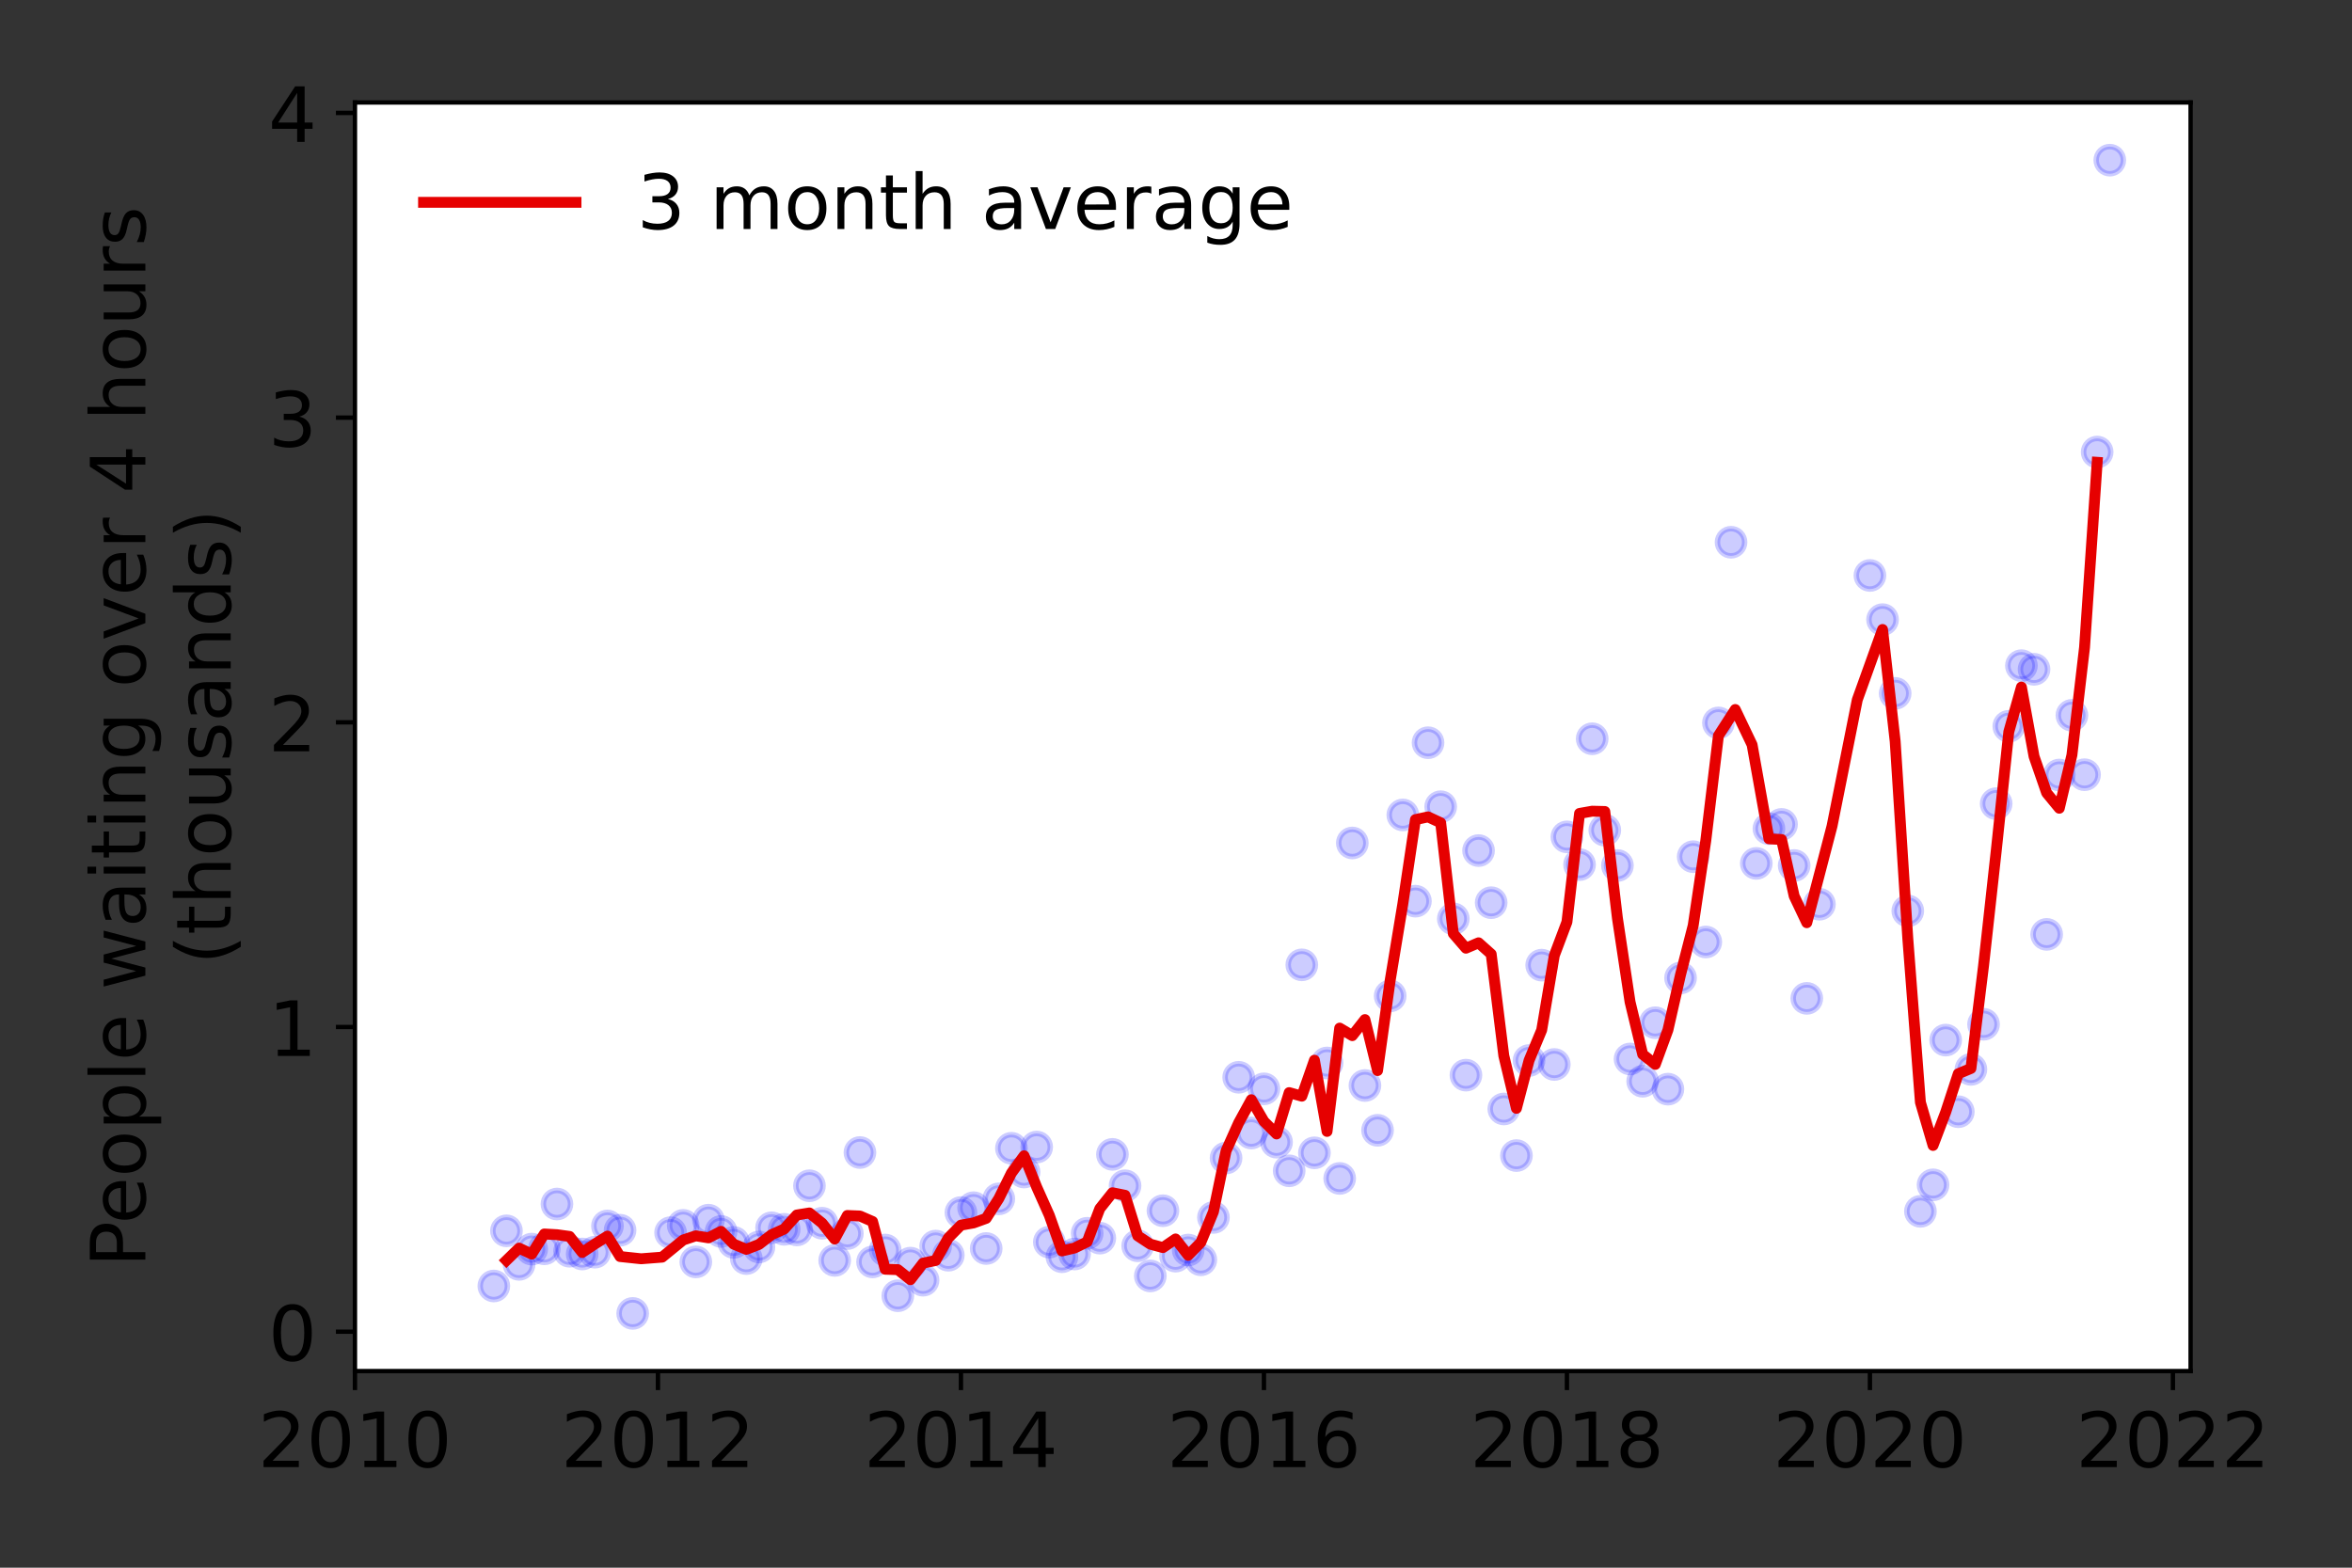 <?xml version="1.0" encoding="utf-8" standalone="no"?>
<!DOCTYPE svg PUBLIC "-//W3C//DTD SVG 1.1//EN"
  "http://www.w3.org/Graphics/SVG/1.1/DTD/svg11.dtd">
<!-- Created with matplotlib (https://matplotlib.org/) -->
<svg height="288pt" version="1.1" viewBox="0 0 432 288" width="432pt" xmlns="http://www.w3.org/2000/svg" xmlns:xlink="http://www.w3.org/1999/xlink">
 <rect x="0" y="0" width="432" height="288" fill="#333333" stroke="none"/>
 <defs>
  <style type="text/css">*{stroke-linecap:butt;stroke-linejoin:round;}</style>
 </defs>
 <g id="figure_1">
  <g id="patch_1">
   <path d="M 0 288 
L 432 288 
L 432 0 
L 0 0 
z
" style="fill:none;"/>
  </g>
  <g id="axes_1">
   <g id="patch_2">
    <path d="M 65.195 251.88 
L 402.354 251.88 
L 402.354 18.831 
L 65.195 18.831 
z
" style="fill:#ffffff;"/>
   </g>
   <g id="matplotlib.axis_1">
    <g id="xtick_1">
     <g id="line2d_1">
      <defs>
       <path d="M 0 0 
L 0 3.5 
" id="m114c306260" style="stroke:#000000;stroke-width:0.8;"/>
      </defs>
      <g>
       <use style="stroke:#000000;stroke-width:0.8;" x="65.195" xlink:href="#m114c306260" y="251.88"/>
      </g>
     </g>
     <g id="text_1">
      <!-- 2010 -->
      <g transform="translate(47.38 269.518)scale(0.14 -0.14)">
       <defs>
        <path d="M 19.188 8.297 
L 53.609 8.297 
L 53.609 0 
L 7.328 0 
L 7.328 8.297 
Q 12.938 14.109 22.625 23.891 
Q 32.328 33.688 34.812 36.531 
Q 39.547 41.844 41.422 45.531 
Q 43.312 49.219 43.312 52.781 
Q 43.312 58.594 39.234 62.25 
Q 35.156 65.922 28.609 65.922 
Q 23.969 65.922 18.812 64.312 
Q 13.672 62.703 7.812 59.422 
L 7.812 69.391 
Q 13.766 71.781 18.938 73 
Q 24.125 74.219 28.422 74.219 
Q 39.75 74.219 46.484 68.547 
Q 53.219 62.891 53.219 53.422 
Q 53.219 48.922 51.531 44.891 
Q 49.859 40.875 45.406 35.406 
Q 44.188 33.984 37.641 27.219 
Q 31.109 20.453 19.188 8.297 
z
" id="DejaVuSans-50"/>
        <path d="M 31.781 66.406 
Q 24.172 66.406 20.328 58.906 
Q 16.5 51.422 16.5 36.375 
Q 16.5 21.391 20.328 13.891 
Q 24.172 6.391 31.781 6.391 
Q 39.453 6.391 43.281 13.891 
Q 47.125 21.391 47.125 36.375 
Q 47.125 51.422 43.281 58.906 
Q 39.453 66.406 31.781 66.406 
z
M 31.781 74.219 
Q 44.047 74.219 50.516 64.516 
Q 56.984 54.828 56.984 36.375 
Q 56.984 17.969 50.516 8.266 
Q 44.047 -1.422 31.781 -1.422 
Q 19.531 -1.422 13.062 8.266 
Q 6.594 17.969 6.594 36.375 
Q 6.594 54.828 13.062 64.516 
Q 19.531 74.219 31.781 74.219 
z
" id="DejaVuSans-48"/>
        <path d="M 12.406 8.297 
L 28.516 8.297 
L 28.516 63.922 
L 10.984 60.406 
L 10.984 69.391 
L 28.422 72.906 
L 38.281 72.906 
L 38.281 8.297 
L 54.391 8.297 
L 54.391 0 
L 12.406 0 
z
" id="DejaVuSans-49"/>
       </defs>
       <use xlink:href="#DejaVuSans-50"/>
       <use x="63.623" xlink:href="#DejaVuSans-48"/>
       <use x="127.246" xlink:href="#DejaVuSans-49"/>
       <use x="190.869" xlink:href="#DejaVuSans-48"/>
      </g>
     </g>
    </g>
    <g id="xtick_2">
     <g id="line2d_2">
      <g>
       <use style="stroke:#000000;stroke-width:0.8;" x="120.847" xlink:href="#m114c306260" y="251.88"/>
      </g>
     </g>
     <g id="text_2">
      <!-- 2012 -->
      <g transform="translate(103.032 269.518)scale(0.14 -0.14)">
       <use xlink:href="#DejaVuSans-50"/>
       <use x="63.623" xlink:href="#DejaVuSans-48"/>
       <use x="127.246" xlink:href="#DejaVuSans-49"/>
       <use x="190.869" xlink:href="#DejaVuSans-50"/>
      </g>
     </g>
    </g>
    <g id="xtick_3">
     <g id="line2d_3">
      <g>
       <use style="stroke:#000000;stroke-width:0.8;" x="176.499" xlink:href="#m114c306260" y="251.88"/>
      </g>
     </g>
     <g id="text_3">
      <!-- 2014 -->
      <g transform="translate(158.684 269.518)scale(0.14 -0.14)">
       <defs>
        <path d="M 37.797 64.312 
L 12.891 25.391 
L 37.797 25.391 
z
M 35.203 72.906 
L 47.609 72.906 
L 47.609 25.391 
L 58.016 25.391 
L 58.016 17.188 
L 47.609 17.188 
L 47.609 0 
L 37.797 0 
L 37.797 17.188 
L 4.891 17.188 
L 4.891 26.703 
z
" id="DejaVuSans-52"/>
       </defs>
       <use xlink:href="#DejaVuSans-50"/>
       <use x="63.623" xlink:href="#DejaVuSans-48"/>
       <use x="127.246" xlink:href="#DejaVuSans-49"/>
       <use x="190.869" xlink:href="#DejaVuSans-52"/>
      </g>
     </g>
    </g>
    <g id="xtick_4">
     <g id="line2d_4">
      <g>
       <use style="stroke:#000000;stroke-width:0.8;" x="232.151" xlink:href="#m114c306260" y="251.88"/>
      </g>
     </g>
     <g id="text_4">
      <!-- 2016 -->
      <g transform="translate(214.336 269.518)scale(0.14 -0.14)">
       <defs>
        <path d="M 33.016 40.375 
Q 26.375 40.375 22.484 35.828 
Q 18.609 31.297 18.609 23.391 
Q 18.609 15.531 22.484 10.953 
Q 26.375 6.391 33.016 6.391 
Q 39.656 6.391 43.531 10.953 
Q 47.406 15.531 47.406 23.391 
Q 47.406 31.297 43.531 35.828 
Q 39.656 40.375 33.016 40.375 
z
M 52.594 71.297 
L 52.594 62.312 
Q 48.875 64.062 45.094 64.984 
Q 41.312 65.922 37.594 65.922 
Q 27.828 65.922 22.672 59.328 
Q 17.531 52.734 16.797 39.406 
Q 19.672 43.656 24.016 45.922 
Q 28.375 48.188 33.594 48.188 
Q 44.578 48.188 50.953 41.516 
Q 57.328 34.859 57.328 23.391 
Q 57.328 12.156 50.688 5.359 
Q 44.047 -1.422 33.016 -1.422 
Q 20.359 -1.422 13.672 8.266 
Q 6.984 17.969 6.984 36.375 
Q 6.984 53.656 15.188 63.938 
Q 23.391 74.219 37.203 74.219 
Q 40.922 74.219 44.703 73.484 
Q 48.484 72.75 52.594 71.297 
z
" id="DejaVuSans-54"/>
       </defs>
       <use xlink:href="#DejaVuSans-50"/>
       <use x="63.623" xlink:href="#DejaVuSans-48"/>
       <use x="127.246" xlink:href="#DejaVuSans-49"/>
       <use x="190.869" xlink:href="#DejaVuSans-54"/>
      </g>
     </g>
    </g>
    <g id="xtick_5">
     <g id="line2d_5">
      <g>
       <use style="stroke:#000000;stroke-width:0.8;" x="287.803" xlink:href="#m114c306260" y="251.88"/>
      </g>
     </g>
     <g id="text_5">
      <!-- 2018 -->
      <g transform="translate(269.988 269.518)scale(0.14 -0.14)">
       <defs>
        <path d="M 31.781 34.625 
Q 24.75 34.625 20.719 30.859 
Q 16.703 27.094 16.703 20.516 
Q 16.703 13.922 20.719 10.156 
Q 24.75 6.391 31.781 6.391 
Q 38.812 6.391 42.859 10.172 
Q 46.922 13.969 46.922 20.516 
Q 46.922 27.094 42.891 30.859 
Q 38.875 34.625 31.781 34.625 
z
M 21.922 38.812 
Q 15.578 40.375 12.031 44.719 
Q 8.5 49.078 8.5 55.328 
Q 8.5 64.062 14.719 69.141 
Q 20.953 74.219 31.781 74.219 
Q 42.672 74.219 48.875 69.141 
Q 55.078 64.062 55.078 55.328 
Q 55.078 49.078 51.531 44.719 
Q 48 40.375 41.703 38.812 
Q 48.828 37.156 52.797 32.312 
Q 56.781 27.484 56.781 20.516 
Q 56.781 9.906 50.312 4.234 
Q 43.844 -1.422 31.781 -1.422 
Q 19.734 -1.422 13.25 4.234 
Q 6.781 9.906 6.781 20.516 
Q 6.781 27.484 10.781 32.312 
Q 14.797 37.156 21.922 38.812 
z
M 18.312 54.391 
Q 18.312 48.734 21.844 45.562 
Q 25.391 42.391 31.781 42.391 
Q 38.141 42.391 41.719 45.562 
Q 45.312 48.734 45.312 54.391 
Q 45.312 60.062 41.719 63.234 
Q 38.141 66.406 31.781 66.406 
Q 25.391 66.406 21.844 63.234 
Q 18.312 60.062 18.312 54.391 
z
" id="DejaVuSans-56"/>
       </defs>
       <use xlink:href="#DejaVuSans-50"/>
       <use x="63.623" xlink:href="#DejaVuSans-48"/>
       <use x="127.246" xlink:href="#DejaVuSans-49"/>
       <use x="190.869" xlink:href="#DejaVuSans-56"/>
      </g>
     </g>
    </g>
    <g id="xtick_6">
     <g id="line2d_6">
      <g>
       <use style="stroke:#000000;stroke-width:0.8;" x="343.455" xlink:href="#m114c306260" y="251.88"/>
      </g>
     </g>
     <g id="text_6">
      <!-- 2020 -->
      <g transform="translate(325.64 269.518)scale(0.14 -0.14)">
       <use xlink:href="#DejaVuSans-50"/>
       <use x="63.623" xlink:href="#DejaVuSans-48"/>
       <use x="127.246" xlink:href="#DejaVuSans-50"/>
       <use x="190.869" xlink:href="#DejaVuSans-48"/>
      </g>
     </g>
    </g>
    <g id="xtick_7">
     <g id="line2d_7">
      <g>
       <use style="stroke:#000000;stroke-width:0.8;" x="399.107" xlink:href="#m114c306260" y="251.88"/>
      </g>
     </g>
     <g id="text_7">
      <!-- 2022 -->
      <g transform="translate(381.292 269.518)scale(0.14 -0.14)">
       <use xlink:href="#DejaVuSans-50"/>
       <use x="63.623" xlink:href="#DejaVuSans-48"/>
       <use x="127.246" xlink:href="#DejaVuSans-50"/>
       <use x="190.869" xlink:href="#DejaVuSans-50"/>
      </g>
     </g>
    </g>
   </g>
   <g id="matplotlib.axis_2">
    <g id="ytick_1">
     <g id="line2d_8">
      <defs>
       <path d="M 0 0 
L -3.5 0 
" id="me2941d18be" style="stroke:#000000;stroke-width:0.8;"/>
      </defs>
      <g>
       <use style="stroke:#000000;stroke-width:0.8;" x="65.195" xlink:href="#me2941d18be" y="244.645"/>
      </g>
     </g>
     <g id="text_8">
      <!-- 0 -->
      <g transform="translate(49.288 249.964)scale(0.14 -0.14)">
       <use xlink:href="#DejaVuSans-48"/>
      </g>
     </g>
    </g>
    <g id="ytick_2">
     <g id="line2d_9">
      <g>
       <use style="stroke:#000000;stroke-width:0.8;" x="65.195" xlink:href="#me2941d18be" y="188.671"/>
      </g>
     </g>
     <g id="text_9">
      <!-- 1 -->
      <g transform="translate(49.288 193.99)scale(0.14 -0.14)">
       <use xlink:href="#DejaVuSans-49"/>
      </g>
     </g>
    </g>
    <g id="ytick_3">
     <g id="line2d_10">
      <g>
       <use style="stroke:#000000;stroke-width:0.8;" x="65.195" xlink:href="#me2941d18be" y="132.697"/>
      </g>
     </g>
     <g id="text_10">
      <!-- 2 -->
      <g transform="translate(49.288 138.016)scale(0.14 -0.14)">
       <use xlink:href="#DejaVuSans-50"/>
      </g>
     </g>
    </g>
    <g id="ytick_4">
     <g id="line2d_11">
      <g>
       <use style="stroke:#000000;stroke-width:0.8;" x="65.195" xlink:href="#me2941d18be" y="76.723"/>
      </g>
     </g>
     <g id="text_11">
      <!-- 3 -->
      <g transform="translate(49.288 82.042)scale(0.14 -0.14)">
       <defs>
        <path d="M 40.578 39.312 
Q 47.656 37.797 51.625 33 
Q 55.609 28.219 55.609 21.188 
Q 55.609 10.406 48.188 4.484 
Q 40.766 -1.422 27.094 -1.422 
Q 22.516 -1.422 17.656 -0.516 
Q 12.797 0.391 7.625 2.203 
L 7.625 11.719 
Q 11.719 9.328 16.594 8.109 
Q 21.484 6.891 26.812 6.891 
Q 36.078 6.891 40.938 10.547 
Q 45.797 14.203 45.797 21.188 
Q 45.797 27.641 41.281 31.266 
Q 36.766 34.906 28.719 34.906 
L 20.219 34.906 
L 20.219 43.016 
L 29.109 43.016 
Q 36.375 43.016 40.234 45.922 
Q 44.094 48.828 44.094 54.297 
Q 44.094 59.906 40.109 62.906 
Q 36.141 65.922 28.719 65.922 
Q 24.656 65.922 20.016 65.031 
Q 15.375 64.156 9.812 62.312 
L 9.812 71.094 
Q 15.438 72.656 20.344 73.438 
Q 25.25 74.219 29.594 74.219 
Q 40.828 74.219 47.359 69.109 
Q 53.906 64.016 53.906 55.328 
Q 53.906 49.266 50.438 45.094 
Q 46.969 40.922 40.578 39.312 
z
" id="DejaVuSans-51"/>
       </defs>
       <use xlink:href="#DejaVuSans-51"/>
      </g>
     </g>
    </g>
    <g id="ytick_5">
     <g id="line2d_12">
      <g>
       <use style="stroke:#000000;stroke-width:0.8;" x="65.195" xlink:href="#me2941d18be" y="20.748"/>
      </g>
     </g>
     <g id="text_12">
      <!-- 4 -->
      <g transform="translate(49.288 26.067)scale(0.14 -0.14)">
       <use xlink:href="#DejaVuSans-52"/>
      </g>
     </g>
    </g>
    <g id="text_13">
     <!-- People waiting over 4 hours -->
     <g transform="translate(26.699 232.78)rotate(-90)scale(0.14 -0.14)">
      <defs>
       <path d="M 19.672 64.797 
L 19.672 37.406 
L 32.078 37.406 
Q 38.969 37.406 42.719 40.969 
Q 46.484 44.531 46.484 51.125 
Q 46.484 57.672 42.719 61.234 
Q 38.969 64.797 32.078 64.797 
z
M 9.812 72.906 
L 32.078 72.906 
Q 44.344 72.906 50.609 67.359 
Q 56.891 61.812 56.891 51.125 
Q 56.891 40.328 50.609 34.812 
Q 44.344 29.297 32.078 29.297 
L 19.672 29.297 
L 19.672 0 
L 9.812 0 
z
" id="DejaVuSans-80"/>
       <path d="M 56.203 29.594 
L 56.203 25.203 
L 14.891 25.203 
Q 15.484 15.922 20.484 11.062 
Q 25.484 6.203 34.422 6.203 
Q 39.594 6.203 44.453 7.469 
Q 49.312 8.734 54.109 11.281 
L 54.109 2.781 
Q 49.266 0.734 44.188 -0.344 
Q 39.109 -1.422 33.891 -1.422 
Q 20.797 -1.422 13.156 6.188 
Q 5.516 13.812 5.516 26.812 
Q 5.516 40.234 12.766 48.109 
Q 20.016 56 32.328 56 
Q 43.359 56 49.781 48.891 
Q 56.203 41.797 56.203 29.594 
z
M 47.219 32.234 
Q 47.125 39.594 43.094 43.984 
Q 39.062 48.391 32.422 48.391 
Q 24.906 48.391 20.391 44.141 
Q 15.875 39.891 15.188 32.172 
z
" id="DejaVuSans-101"/>
       <path d="M 30.609 48.391 
Q 23.391 48.391 19.188 42.75 
Q 14.984 37.109 14.984 27.297 
Q 14.984 17.484 19.156 11.844 
Q 23.344 6.203 30.609 6.203 
Q 37.797 6.203 41.984 11.859 
Q 46.188 17.531 46.188 27.297 
Q 46.188 37.016 41.984 42.703 
Q 37.797 48.391 30.609 48.391 
z
M 30.609 56 
Q 42.328 56 49.016 48.375 
Q 55.719 40.766 55.719 27.297 
Q 55.719 13.875 49.016 6.219 
Q 42.328 -1.422 30.609 -1.422 
Q 18.844 -1.422 12.172 6.219 
Q 5.516 13.875 5.516 27.297 
Q 5.516 40.766 12.172 48.375 
Q 18.844 56 30.609 56 
z
" id="DejaVuSans-111"/>
       <path d="M 18.109 8.203 
L 18.109 -20.797 
L 9.078 -20.797 
L 9.078 54.688 
L 18.109 54.688 
L 18.109 46.391 
Q 20.953 51.266 25.266 53.625 
Q 29.594 56 35.594 56 
Q 45.562 56 51.781 48.094 
Q 58.016 40.188 58.016 27.297 
Q 58.016 14.406 51.781 6.484 
Q 45.562 -1.422 35.594 -1.422 
Q 29.594 -1.422 25.266 0.953 
Q 20.953 3.328 18.109 8.203 
z
M 48.688 27.297 
Q 48.688 37.203 44.609 42.844 
Q 40.531 48.484 33.406 48.484 
Q 26.266 48.484 22.188 42.844 
Q 18.109 37.203 18.109 27.297 
Q 18.109 17.391 22.188 11.75 
Q 26.266 6.109 33.406 6.109 
Q 40.531 6.109 44.609 11.75 
Q 48.688 17.391 48.688 27.297 
z
" id="DejaVuSans-112"/>
       <path d="M 9.422 75.984 
L 18.406 75.984 
L 18.406 0 
L 9.422 0 
z
" id="DejaVuSans-108"/>
       <path id="DejaVuSans-32"/>
       <path d="M 4.203 54.688 
L 13.188 54.688 
L 24.422 12.016 
L 35.594 54.688 
L 46.188 54.688 
L 57.422 12.016 
L 68.609 54.688 
L 77.594 54.688 
L 63.281 0 
L 52.688 0 
L 40.922 44.828 
L 29.109 0 
L 18.5 0 
z
" id="DejaVuSans-119"/>
       <path d="M 34.281 27.484 
Q 23.391 27.484 19.188 25 
Q 14.984 22.516 14.984 16.5 
Q 14.984 11.719 18.141 8.906 
Q 21.297 6.109 26.703 6.109 
Q 34.188 6.109 38.703 11.406 
Q 43.219 16.703 43.219 25.484 
L 43.219 27.484 
z
M 52.203 31.203 
L 52.203 0 
L 43.219 0 
L 43.219 8.297 
Q 40.141 3.328 35.547 0.953 
Q 30.953 -1.422 24.312 -1.422 
Q 15.922 -1.422 10.953 3.297 
Q 6 8.016 6 15.922 
Q 6 25.141 12.172 29.828 
Q 18.359 34.516 30.609 34.516 
L 43.219 34.516 
L 43.219 35.406 
Q 43.219 41.609 39.141 45 
Q 35.062 48.391 27.688 48.391 
Q 23 48.391 18.547 47.266 
Q 14.109 46.141 10.016 43.891 
L 10.016 52.203 
Q 14.938 54.109 19.578 55.047 
Q 24.219 56 28.609 56 
Q 40.484 56 46.344 49.844 
Q 52.203 43.703 52.203 31.203 
z
" id="DejaVuSans-97"/>
       <path d="M 9.422 54.688 
L 18.406 54.688 
L 18.406 0 
L 9.422 0 
z
M 9.422 75.984 
L 18.406 75.984 
L 18.406 64.594 
L 9.422 64.594 
z
" id="DejaVuSans-105"/>
       <path d="M 18.312 70.219 
L 18.312 54.688 
L 36.812 54.688 
L 36.812 47.703 
L 18.312 47.703 
L 18.312 18.016 
Q 18.312 11.328 20.141 9.422 
Q 21.969 7.516 27.594 7.516 
L 36.812 7.516 
L 36.812 0 
L 27.594 0 
Q 17.188 0 13.234 3.875 
Q 9.281 7.766 9.281 18.016 
L 9.281 47.703 
L 2.688 47.703 
L 2.688 54.688 
L 9.281 54.688 
L 9.281 70.219 
z
" id="DejaVuSans-116"/>
       <path d="M 54.891 33.016 
L 54.891 0 
L 45.906 0 
L 45.906 32.719 
Q 45.906 40.484 42.875 44.328 
Q 39.844 48.188 33.797 48.188 
Q 26.516 48.188 22.312 43.547 
Q 18.109 38.922 18.109 30.906 
L 18.109 0 
L 9.078 0 
L 9.078 54.688 
L 18.109 54.688 
L 18.109 46.188 
Q 21.344 51.125 25.703 53.562 
Q 30.078 56 35.797 56 
Q 45.219 56 50.047 50.172 
Q 54.891 44.344 54.891 33.016 
z
" id="DejaVuSans-110"/>
       <path d="M 45.406 27.984 
Q 45.406 37.75 41.375 43.109 
Q 37.359 48.484 30.078 48.484 
Q 22.859 48.484 18.828 43.109 
Q 14.797 37.75 14.797 27.984 
Q 14.797 18.266 18.828 12.891 
Q 22.859 7.516 30.078 7.516 
Q 37.359 7.516 41.375 12.891 
Q 45.406 18.266 45.406 27.984 
z
M 54.391 6.781 
Q 54.391 -7.172 48.188 -13.984 
Q 42 -20.797 29.203 -20.797 
Q 24.469 -20.797 20.266 -20.094 
Q 16.062 -19.391 12.109 -17.922 
L 12.109 -9.188 
Q 16.062 -11.328 19.922 -12.344 
Q 23.781 -13.375 27.781 -13.375 
Q 36.625 -13.375 41.016 -8.766 
Q 45.406 -4.156 45.406 5.172 
L 45.406 9.625 
Q 42.625 4.781 38.281 2.391 
Q 33.938 0 27.875 0 
Q 17.828 0 11.672 7.656 
Q 5.516 15.328 5.516 27.984 
Q 5.516 40.672 11.672 48.328 
Q 17.828 56 27.875 56 
Q 33.938 56 38.281 53.609 
Q 42.625 51.219 45.406 46.391 
L 45.406 54.688 
L 54.391 54.688 
z
" id="DejaVuSans-103"/>
       <path d="M 2.984 54.688 
L 12.5 54.688 
L 29.594 8.797 
L 46.688 54.688 
L 56.203 54.688 
L 35.688 0 
L 23.484 0 
z
" id="DejaVuSans-118"/>
       <path d="M 41.109 46.297 
Q 39.594 47.172 37.812 47.578 
Q 36.031 48 33.891 48 
Q 26.266 48 22.188 43.047 
Q 18.109 38.094 18.109 28.812 
L 18.109 0 
L 9.078 0 
L 9.078 54.688 
L 18.109 54.688 
L 18.109 46.188 
Q 20.953 51.172 25.484 53.578 
Q 30.031 56 36.531 56 
Q 37.453 56 38.578 55.875 
Q 39.703 55.766 41.062 55.516 
z
" id="DejaVuSans-114"/>
       <path d="M 54.891 33.016 
L 54.891 0 
L 45.906 0 
L 45.906 32.719 
Q 45.906 40.484 42.875 44.328 
Q 39.844 48.188 33.797 48.188 
Q 26.516 48.188 22.312 43.547 
Q 18.109 38.922 18.109 30.906 
L 18.109 0 
L 9.078 0 
L 9.078 75.984 
L 18.109 75.984 
L 18.109 46.188 
Q 21.344 51.125 25.703 53.562 
Q 30.078 56 35.797 56 
Q 45.219 56 50.047 50.172 
Q 54.891 44.344 54.891 33.016 
z
" id="DejaVuSans-104"/>
       <path d="M 8.5 21.578 
L 8.5 54.688 
L 17.484 54.688 
L 17.484 21.922 
Q 17.484 14.156 20.5 10.266 
Q 23.531 6.391 29.594 6.391 
Q 36.859 6.391 41.078 11.031 
Q 45.312 15.672 45.312 23.688 
L 45.312 54.688 
L 54.297 54.688 
L 54.297 0 
L 45.312 0 
L 45.312 8.406 
Q 42.047 3.422 37.719 1 
Q 33.406 -1.422 27.688 -1.422 
Q 18.266 -1.422 13.375 4.438 
Q 8.5 10.297 8.5 21.578 
z
M 31.109 56 
z
" id="DejaVuSans-117"/>
       <path d="M 44.281 53.078 
L 44.281 44.578 
Q 40.484 46.531 36.375 47.5 
Q 32.281 48.484 27.875 48.484 
Q 21.188 48.484 17.844 46.438 
Q 14.5 44.391 14.5 40.281 
Q 14.5 37.156 16.891 35.375 
Q 19.281 33.594 26.516 31.984 
L 29.594 31.297 
Q 39.156 29.25 43.188 25.516 
Q 47.219 21.781 47.219 15.094 
Q 47.219 7.469 41.188 3.016 
Q 35.156 -1.422 24.609 -1.422 
Q 20.219 -1.422 15.453 -0.562 
Q 10.688 0.297 5.422 2 
L 5.422 11.281 
Q 10.406 8.688 15.234 7.391 
Q 20.062 6.109 24.812 6.109 
Q 31.156 6.109 34.562 8.281 
Q 37.984 10.453 37.984 14.406 
Q 37.984 18.062 35.516 20.016 
Q 33.062 21.969 24.703 23.781 
L 21.578 24.516 
Q 13.234 26.266 9.516 29.906 
Q 5.812 33.547 5.812 39.891 
Q 5.812 47.609 11.281 51.797 
Q 16.75 56 26.812 56 
Q 31.781 56 36.172 55.266 
Q 40.578 54.547 44.281 53.078 
z
" id="DejaVuSans-115"/>
      </defs>
      <use xlink:href="#DejaVuSans-80"/>
      <use x="56.678" xlink:href="#DejaVuSans-101"/>
      <use x="118.201" xlink:href="#DejaVuSans-111"/>
      <use x="179.383" xlink:href="#DejaVuSans-112"/>
      <use x="242.859" xlink:href="#DejaVuSans-108"/>
      <use x="270.643" xlink:href="#DejaVuSans-101"/>
      <use x="332.166" xlink:href="#DejaVuSans-32"/>
      <use x="363.953" xlink:href="#DejaVuSans-119"/>
      <use x="445.74" xlink:href="#DejaVuSans-97"/>
      <use x="507.02" xlink:href="#DejaVuSans-105"/>
      <use x="534.803" xlink:href="#DejaVuSans-116"/>
      <use x="574.012" xlink:href="#DejaVuSans-105"/>
      <use x="601.795" xlink:href="#DejaVuSans-110"/>
      <use x="665.174" xlink:href="#DejaVuSans-103"/>
      <use x="728.65" xlink:href="#DejaVuSans-32"/>
      <use x="760.438" xlink:href="#DejaVuSans-111"/>
      <use x="821.619" xlink:href="#DejaVuSans-118"/>
      <use x="880.799" xlink:href="#DejaVuSans-101"/>
      <use x="942.322" xlink:href="#DejaVuSans-114"/>
      <use x="983.436" xlink:href="#DejaVuSans-32"/>
      <use x="1015.223" xlink:href="#DejaVuSans-52"/>
      <use x="1078.846" xlink:href="#DejaVuSans-32"/>
      <use x="1110.633" xlink:href="#DejaVuSans-104"/>
      <use x="1174.012" xlink:href="#DejaVuSans-111"/>
      <use x="1235.193" xlink:href="#DejaVuSans-117"/>
      <use x="1298.572" xlink:href="#DejaVuSans-114"/>
      <use x="1339.686" xlink:href="#DejaVuSans-115"/>
     </g>
     <!-- (thousands) -->
     <g transform="translate(42.376 177.181)rotate(-90)scale(0.14 -0.14)">
      <defs>
       <path d="M 31 75.875 
Q 24.469 64.656 21.281 53.656 
Q 18.109 42.672 18.109 31.391 
Q 18.109 20.125 21.312 9.062 
Q 24.516 -2 31 -13.188 
L 23.188 -13.188 
Q 15.875 -1.703 12.234 9.375 
Q 8.594 20.453 8.594 31.391 
Q 8.594 42.281 12.203 53.312 
Q 15.828 64.359 23.188 75.875 
z
" id="DejaVuSans-40"/>
       <path d="M 45.406 46.391 
L 45.406 75.984 
L 54.391 75.984 
L 54.391 0 
L 45.406 0 
L 45.406 8.203 
Q 42.578 3.328 38.25 0.953 
Q 33.938 -1.422 27.875 -1.422 
Q 17.969 -1.422 11.734 6.484 
Q 5.516 14.406 5.516 27.297 
Q 5.516 40.188 11.734 48.094 
Q 17.969 56 27.875 56 
Q 33.938 56 38.25 53.625 
Q 42.578 51.266 45.406 46.391 
z
M 14.797 27.297 
Q 14.797 17.391 18.875 11.75 
Q 22.953 6.109 30.078 6.109 
Q 37.203 6.109 41.297 11.75 
Q 45.406 17.391 45.406 27.297 
Q 45.406 37.203 41.297 42.844 
Q 37.203 48.484 30.078 48.484 
Q 22.953 48.484 18.875 42.844 
Q 14.797 37.203 14.797 27.297 
z
" id="DejaVuSans-100"/>
       <path d="M 8.016 75.875 
L 15.828 75.875 
Q 23.141 64.359 26.781 53.312 
Q 30.422 42.281 30.422 31.391 
Q 30.422 20.453 26.781 9.375 
Q 23.141 -1.703 15.828 -13.188 
L 8.016 -13.188 
Q 14.5 -2 17.703 9.062 
Q 20.906 20.125 20.906 31.391 
Q 20.906 42.672 17.703 53.656 
Q 14.5 64.656 8.016 75.875 
z
" id="DejaVuSans-41"/>
      </defs>
      <use xlink:href="#DejaVuSans-40"/>
      <use x="39.014" xlink:href="#DejaVuSans-116"/>
      <use x="78.223" xlink:href="#DejaVuSans-104"/>
      <use x="141.602" xlink:href="#DejaVuSans-111"/>
      <use x="202.783" xlink:href="#DejaVuSans-117"/>
      <use x="266.162" xlink:href="#DejaVuSans-115"/>
      <use x="318.262" xlink:href="#DejaVuSans-97"/>
      <use x="379.541" xlink:href="#DejaVuSans-110"/>
      <use x="442.92" xlink:href="#DejaVuSans-100"/>
      <use x="506.396" xlink:href="#DejaVuSans-115"/>
      <use x="558.496" xlink:href="#DejaVuSans-41"/>
     </g>
    </g>
   </g>
   <g id="line2d_13">
    <defs>
     <path d="M 0 2.5 
C 0.663 2.5 1.299 2.237 1.768 1.768 
C 2.237 1.299 2.5 0.663 2.5 0 
C 2.5 -0.663 2.237 -1.299 1.768 -1.768 
C 1.299 -2.237 0.663 -2.5 0 -2.5 
C -0.663 -2.5 -1.299 -2.237 -1.768 -1.768 
C -2.237 -1.299 -2.5 -0.663 -2.5 0 
C -2.5 0.663 -2.237 1.299 -1.768 1.768 
C -1.299 2.237 -0.663 2.5 0 2.5 
z
" id="m6526e1d8d7" style="stroke:#0000ff;stroke-opacity:0.2;"/>
    </defs>
    <g clip-path="url(#ped231dcae1)">
     <use style="fill:#0000ff;fill-opacity:0.2;stroke:#0000ff;stroke-opacity:0.2;" x="387.513" xlink:href="#m6526e1d8d7" y="29.424"/>
     <use style="fill:#0000ff;fill-opacity:0.2;stroke:#0000ff;stroke-opacity:0.2;" x="385.194" xlink:href="#m6526e1d8d7" y="83.048"/>
     <use style="fill:#0000ff;fill-opacity:0.2;stroke:#0000ff;stroke-opacity:0.2;" x="382.875" xlink:href="#m6526e1d8d7" y="142.324"/>
     <use style="fill:#0000ff;fill-opacity:0.2;stroke:#0000ff;stroke-opacity:0.2;" x="380.557" xlink:href="#m6526e1d8d7" y="131.409"/>
     <use style="fill:#0000ff;fill-opacity:0.2;stroke:#0000ff;stroke-opacity:0.2;" x="378.238" xlink:href="#m6526e1d8d7" y="142.38"/>
     <use style="fill:#0000ff;fill-opacity:0.2;stroke:#0000ff;stroke-opacity:0.2;" x="375.919" xlink:href="#m6526e1d8d7" y="171.655"/>
     <use style="fill:#0000ff;fill-opacity:0.2;stroke:#0000ff;stroke-opacity:0.2;" x="373.6" xlink:href="#m6526e1d8d7" y="122.957"/>
     <use style="fill:#0000ff;fill-opacity:0.2;stroke:#0000ff;stroke-opacity:0.2;" x="371.281" xlink:href="#m6526e1d8d7" y="122.286"/>
     <use style="fill:#0000ff;fill-opacity:0.2;stroke:#0000ff;stroke-opacity:0.2;" x="368.962" xlink:href="#m6526e1d8d7" y="133.425"/>
     <use style="fill:#0000ff;fill-opacity:0.2;stroke:#0000ff;stroke-opacity:0.2;" x="366.644" xlink:href="#m6526e1d8d7" y="147.642"/>
     <use style="fill:#0000ff;fill-opacity:0.2;stroke:#0000ff;stroke-opacity:0.2;" x="364.325" xlink:href="#m6526e1d8d7" y="188.167"/>
     <use style="fill:#0000ff;fill-opacity:0.2;stroke:#0000ff;stroke-opacity:0.2;" x="362.006" xlink:href="#m6526e1d8d7" y="196.452"/>
     <use style="fill:#0000ff;fill-opacity:0.2;stroke:#0000ff;stroke-opacity:0.2;" x="359.687" xlink:href="#m6526e1d8d7" y="204.232"/>
     <use style="fill:#0000ff;fill-opacity:0.2;stroke:#0000ff;stroke-opacity:0.2;" x="357.368" xlink:href="#m6526e1d8d7" y="191.078"/>
     <use style="fill:#0000ff;fill-opacity:0.2;stroke:#0000ff;stroke-opacity:0.2;" x="355.049" xlink:href="#m6526e1d8d7" y="217.666"/>
     <use style="fill:#0000ff;fill-opacity:0.2;stroke:#0000ff;stroke-opacity:0.2;" x="352.731" xlink:href="#m6526e1d8d7" y="222.536"/>
     <use style="fill:#0000ff;fill-opacity:0.2;stroke:#0000ff;stroke-opacity:0.2;" x="350.412" xlink:href="#m6526e1d8d7" y="167.345"/>
     <use style="fill:#0000ff;fill-opacity:0.2;stroke:#0000ff;stroke-opacity:0.2;" x="348.093" xlink:href="#m6526e1d8d7" y="127.379"/>
     <use style="fill:#0000ff;fill-opacity:0.2;stroke:#0000ff;stroke-opacity:0.2;" x="345.774" xlink:href="#m6526e1d8d7" y="113.834"/>
     <use style="fill:#0000ff;fill-opacity:0.2;stroke:#0000ff;stroke-opacity:0.2;" x="343.455" xlink:href="#m6526e1d8d7" y="105.717"/>
     <use style="fill:#0000ff;fill-opacity:0.2;stroke:#0000ff;stroke-opacity:0.2;" x="334.18" xlink:href="#m6526e1d8d7" y="166.113"/>
     <use style="fill:#0000ff;fill-opacity:0.2;stroke:#0000ff;stroke-opacity:0.2;" x="331.861" xlink:href="#m6526e1d8d7" y="183.41"/>
     <use style="fill:#0000ff;fill-opacity:0.2;stroke:#0000ff;stroke-opacity:0.2;" x="329.542" xlink:href="#m6526e1d8d7" y="159.005"/>
     <use style="fill:#0000ff;fill-opacity:0.2;stroke:#0000ff;stroke-opacity:0.2;" x="327.223" xlink:href="#m6526e1d8d7" y="151.448"/>
     <use style="fill:#0000ff;fill-opacity:0.2;stroke:#0000ff;stroke-opacity:0.2;" x="324.905" xlink:href="#m6526e1d8d7" y="152.232"/>
     <use style="fill:#0000ff;fill-opacity:0.2;stroke:#0000ff;stroke-opacity:0.2;" x="322.586" xlink:href="#m6526e1d8d7" y="158.613"/>
     <use style="fill:#0000ff;fill-opacity:0.2;stroke:#0000ff;stroke-opacity:0.2;" x="317.948" xlink:href="#m6526e1d8d7" y="99.616"/>
     <use style="fill:#0000ff;fill-opacity:0.2;stroke:#0000ff;stroke-opacity:0.2;" x="315.629" xlink:href="#m6526e1d8d7" y="132.809"/>
     <use style="fill:#0000ff;fill-opacity:0.2;stroke:#0000ff;stroke-opacity:0.2;" x="313.31" xlink:href="#m6526e1d8d7" y="173.054"/>
     <use style="fill:#0000ff;fill-opacity:0.2;stroke:#0000ff;stroke-opacity:0.2;" x="310.992" xlink:href="#m6526e1d8d7" y="157.382"/>
     <use style="fill:#0000ff;fill-opacity:0.2;stroke:#0000ff;stroke-opacity:0.2;" x="308.673" xlink:href="#m6526e1d8d7" y="179.659"/>
     <use style="fill:#0000ff;fill-opacity:0.2;stroke:#0000ff;stroke-opacity:0.2;" x="306.354" xlink:href="#m6526e1d8d7" y="200.09"/>
     <use style="fill:#0000ff;fill-opacity:0.2;stroke:#0000ff;stroke-opacity:0.2;" x="304.035" xlink:href="#m6526e1d8d7" y="187.887"/>
     <use style="fill:#0000ff;fill-opacity:0.2;stroke:#0000ff;stroke-opacity:0.2;" x="301.716" xlink:href="#m6526e1d8d7" y="198.635"/>
     <use style="fill:#0000ff;fill-opacity:0.2;stroke:#0000ff;stroke-opacity:0.2;" x="299.397" xlink:href="#m6526e1d8d7" y="194.548"/>
     <use style="fill:#0000ff;fill-opacity:0.2;stroke:#0000ff;stroke-opacity:0.2;" x="297.079" xlink:href="#m6526e1d8d7" y="159.005"/>
     <use style="fill:#0000ff;fill-opacity:0.2;stroke:#0000ff;stroke-opacity:0.2;" x="294.76" xlink:href="#m6526e1d8d7" y="152.512"/>
     <use style="fill:#0000ff;fill-opacity:0.2;stroke:#0000ff;stroke-opacity:0.2;" x="292.441" xlink:href="#m6526e1d8d7" y="135.719"/>
     <use style="fill:#0000ff;fill-opacity:0.2;stroke:#0000ff;stroke-opacity:0.2;" x="290.122" xlink:href="#m6526e1d8d7" y="158.837"/>
     <use style="fill:#0000ff;fill-opacity:0.2;stroke:#0000ff;stroke-opacity:0.2;" x="287.803" xlink:href="#m6526e1d8d7" y="153.743"/>
     <use style="fill:#0000ff;fill-opacity:0.2;stroke:#0000ff;stroke-opacity:0.2;" x="285.484" xlink:href="#m6526e1d8d7" y="195.556"/>
     <use style="fill:#0000ff;fill-opacity:0.2;stroke:#0000ff;stroke-opacity:0.2;" x="283.166" xlink:href="#m6526e1d8d7" y="177.308"/>
     <use style="fill:#0000ff;fill-opacity:0.2;stroke:#0000ff;stroke-opacity:0.2;" x="280.847" xlink:href="#m6526e1d8d7" y="194.828"/>
     <use style="fill:#0000ff;fill-opacity:0.2;stroke:#0000ff;stroke-opacity:0.2;" x="278.528" xlink:href="#m6526e1d8d7" y="212.292"/>
     <use style="fill:#0000ff;fill-opacity:0.2;stroke:#0000ff;stroke-opacity:0.2;" x="276.209" xlink:href="#m6526e1d8d7" y="203.728"/>
     <use style="fill:#0000ff;fill-opacity:0.2;stroke:#0000ff;stroke-opacity:0.2;" x="273.89" xlink:href="#m6526e1d8d7" y="165.834"/>
     <use style="fill:#0000ff;fill-opacity:0.2;stroke:#0000ff;stroke-opacity:0.2;" x="271.571" xlink:href="#m6526e1d8d7" y="156.262"/>
     <use style="fill:#0000ff;fill-opacity:0.2;stroke:#0000ff;stroke-opacity:0.2;" x="269.253" xlink:href="#m6526e1d8d7" y="197.515"/>
     <use style="fill:#0000ff;fill-opacity:0.2;stroke:#0000ff;stroke-opacity:0.2;" x="266.934" xlink:href="#m6526e1d8d7" y="168.8"/>
     <use style="fill:#0000ff;fill-opacity:0.2;stroke:#0000ff;stroke-opacity:0.2;" x="264.615" xlink:href="#m6526e1d8d7" y="148.202"/>
     <use style="fill:#0000ff;fill-opacity:0.2;stroke:#0000ff;stroke-opacity:0.2;" x="262.296" xlink:href="#m6526e1d8d7" y="136.447"/>
     <use style="fill:#0000ff;fill-opacity:0.2;stroke:#0000ff;stroke-opacity:0.2;" x="259.977" xlink:href="#m6526e1d8d7" y="165.554"/>
     <use style="fill:#0000ff;fill-opacity:0.2;stroke:#0000ff;stroke-opacity:0.2;" x="257.658" xlink:href="#m6526e1d8d7" y="149.713"/>
     <use style="fill:#0000ff;fill-opacity:0.2;stroke:#0000ff;stroke-opacity:0.2;" x="255.339" xlink:href="#m6526e1d8d7" y="182.962"/>
     <use style="fill:#0000ff;fill-opacity:0.2;stroke:#0000ff;stroke-opacity:0.2;" x="253.021" xlink:href="#m6526e1d8d7" y="207.646"/>
     <use style="fill:#0000ff;fill-opacity:0.2;stroke:#0000ff;stroke-opacity:0.2;" x="250.702" xlink:href="#m6526e1d8d7" y="199.418"/>
     <use style="fill:#0000ff;fill-opacity:0.2;stroke:#0000ff;stroke-opacity:0.2;" x="248.383" xlink:href="#m6526e1d8d7" y="154.863"/>
     <use style="fill:#0000ff;fill-opacity:0.2;stroke:#0000ff;stroke-opacity:0.2;" x="246.064" xlink:href="#m6526e1d8d7" y="216.49"/>
     <use style="fill:#0000ff;fill-opacity:0.2;stroke:#0000ff;stroke-opacity:0.2;" x="243.745" xlink:href="#m6526e1d8d7" y="195.276"/>
     <use style="fill:#0000ff;fill-opacity:0.2;stroke:#0000ff;stroke-opacity:0.2;" x="241.426" xlink:href="#m6526e1d8d7" y="211.788"/>
     <use style="fill:#0000ff;fill-opacity:0.2;stroke:#0000ff;stroke-opacity:0.2;" x="239.108" xlink:href="#m6526e1d8d7" y="177.252"/>
     <use style="fill:#0000ff;fill-opacity:0.2;stroke:#0000ff;stroke-opacity:0.2;" x="236.789" xlink:href="#m6526e1d8d7" y="215.091"/>
     <use style="fill:#0000ff;fill-opacity:0.2;stroke:#0000ff;stroke-opacity:0.2;" x="234.47" xlink:href="#m6526e1d8d7" y="209.829"/>
     <use style="fill:#0000ff;fill-opacity:0.2;stroke:#0000ff;stroke-opacity:0.2;" x="232.151" xlink:href="#m6526e1d8d7" y="200.034"/>
     <use style="fill:#0000ff;fill-opacity:0.2;stroke:#0000ff;stroke-opacity:0.2;" x="229.832" xlink:href="#m6526e1d8d7" y="208.15"/>
     <use style="fill:#0000ff;fill-opacity:0.2;stroke:#0000ff;stroke-opacity:0.2;" x="227.513" xlink:href="#m6526e1d8d7" y="197.907"/>
     <use style="fill:#0000ff;fill-opacity:0.2;stroke:#0000ff;stroke-opacity:0.2;" x="225.195" xlink:href="#m6526e1d8d7" y="212.74"/>
     <use style="fill:#0000ff;fill-opacity:0.2;stroke:#0000ff;stroke-opacity:0.2;" x="222.876" xlink:href="#m6526e1d8d7" y="223.655"/>
     <use style="fill:#0000ff;fill-opacity:0.2;stroke:#0000ff;stroke-opacity:0.2;" x="220.557" xlink:href="#m6526e1d8d7" y="231.435"/>
     <use style="fill:#0000ff;fill-opacity:0.2;stroke:#0000ff;stroke-opacity:0.2;" x="218.238" xlink:href="#m6526e1d8d7" y="229.644"/>
     <use style="fill:#0000ff;fill-opacity:0.2;stroke:#0000ff;stroke-opacity:0.2;" x="215.919" xlink:href="#m6526e1d8d7" y="230.764"/>
     <use style="fill:#0000ff;fill-opacity:0.2;stroke:#0000ff;stroke-opacity:0.2;" x="213.6" xlink:href="#m6526e1d8d7" y="222.424"/>
     <use style="fill:#0000ff;fill-opacity:0.2;stroke:#0000ff;stroke-opacity:0.2;" x="211.282" xlink:href="#m6526e1d8d7" y="234.402"/>
     <use style="fill:#0000ff;fill-opacity:0.2;stroke:#0000ff;stroke-opacity:0.2;" x="208.963" xlink:href="#m6526e1d8d7" y="228.861"/>
     <use style="fill:#0000ff;fill-opacity:0.2;stroke:#0000ff;stroke-opacity:0.2;" x="206.644" xlink:href="#m6526e1d8d7" y="217.834"/>
     <use style="fill:#0000ff;fill-opacity:0.2;stroke:#0000ff;stroke-opacity:0.2;" x="204.325" xlink:href="#m6526e1d8d7" y="212.068"/>
     <use style="fill:#0000ff;fill-opacity:0.2;stroke:#0000ff;stroke-opacity:0.2;" x="202.006" xlink:href="#m6526e1d8d7" y="227.461"/>
     <use style="fill:#0000ff;fill-opacity:0.2;stroke:#0000ff;stroke-opacity:0.2;" x="199.687" xlink:href="#m6526e1d8d7" y="226.566"/>
     <use style="fill:#0000ff;fill-opacity:0.2;stroke:#0000ff;stroke-opacity:0.2;" x="197.369" xlink:href="#m6526e1d8d7" y="230.372"/>
     <use style="fill:#0000ff;fill-opacity:0.2;stroke:#0000ff;stroke-opacity:0.2;" x="195.05" xlink:href="#m6526e1d8d7" y="230.876"/>
     <use style="fill:#0000ff;fill-opacity:0.2;stroke:#0000ff;stroke-opacity:0.2;" x="192.731" xlink:href="#m6526e1d8d7" y="228.189"/>
     <use style="fill:#0000ff;fill-opacity:0.2;stroke:#0000ff;stroke-opacity:0.2;" x="190.412" xlink:href="#m6526e1d8d7" y="210.725"/>
     <use style="fill:#0000ff;fill-opacity:0.2;stroke:#0000ff;stroke-opacity:0.2;" x="188.093" xlink:href="#m6526e1d8d7" y="215.315"/>
     <use style="fill:#0000ff;fill-opacity:0.2;stroke:#0000ff;stroke-opacity:0.2;" x="185.774" xlink:href="#m6526e1d8d7" y="210.949"/>
     <use style="fill:#0000ff;fill-opacity:0.2;stroke:#0000ff;stroke-opacity:0.2;" x="183.456" xlink:href="#m6526e1d8d7" y="220.241"/>
     <use style="fill:#0000ff;fill-opacity:0.2;stroke:#0000ff;stroke-opacity:0.2;" x="181.137" xlink:href="#m6526e1d8d7" y="229.364"/>
     <use style="fill:#0000ff;fill-opacity:0.2;stroke:#0000ff;stroke-opacity:0.2;" x="178.818" xlink:href="#m6526e1d8d7" y="221.864"/>
     <use style="fill:#0000ff;fill-opacity:0.2;stroke:#0000ff;stroke-opacity:0.2;" x="176.499" xlink:href="#m6526e1d8d7" y="222.759"/>
     <use style="fill:#0000ff;fill-opacity:0.2;stroke:#0000ff;stroke-opacity:0.2;" x="174.18" xlink:href="#m6526e1d8d7" y="230.596"/>
     <use style="fill:#0000ff;fill-opacity:0.2;stroke:#0000ff;stroke-opacity:0.2;" x="171.861" xlink:href="#m6526e1d8d7" y="228.917"/>
     <use style="fill:#0000ff;fill-opacity:0.2;stroke:#0000ff;stroke-opacity:0.2;" x="169.543" xlink:href="#m6526e1d8d7" y="235.186"/>
     <use style="fill:#0000ff;fill-opacity:0.2;stroke:#0000ff;stroke-opacity:0.2;" x="167.224" xlink:href="#m6526e1d8d7" y="232.051"/>
     <use style="fill:#0000ff;fill-opacity:0.2;stroke:#0000ff;stroke-opacity:0.2;" x="164.905" xlink:href="#m6526e1d8d7" y="238.04"/>
     <use style="fill:#0000ff;fill-opacity:0.2;stroke:#0000ff;stroke-opacity:0.2;" x="162.586" xlink:href="#m6526e1d8d7" y="229.644"/>
     <use style="fill:#0000ff;fill-opacity:0.2;stroke:#0000ff;stroke-opacity:0.2;" x="160.267" xlink:href="#m6526e1d8d7" y="231.827"/>
     <use style="fill:#0000ff;fill-opacity:0.2;stroke:#0000ff;stroke-opacity:0.2;" x="157.948" xlink:href="#m6526e1d8d7" y="211.732"/>
     <use style="fill:#0000ff;fill-opacity:0.2;stroke:#0000ff;stroke-opacity:0.2;" x="155.63" xlink:href="#m6526e1d8d7" y="226.622"/>
     <use style="fill:#0000ff;fill-opacity:0.2;stroke:#0000ff;stroke-opacity:0.2;" x="153.311" xlink:href="#m6526e1d8d7" y="231.547"/>
     <use style="fill:#0000ff;fill-opacity:0.2;stroke:#0000ff;stroke-opacity:0.2;" x="150.992" xlink:href="#m6526e1d8d7" y="224.719"/>
     <use style="fill:#0000ff;fill-opacity:0.2;stroke:#0000ff;stroke-opacity:0.2;" x="148.673" xlink:href="#m6526e1d8d7" y="217.834"/>
     <use style="fill:#0000ff;fill-opacity:0.2;stroke:#0000ff;stroke-opacity:0.2;" x="146.354" xlink:href="#m6526e1d8d7" y="225.95"/>
     <use style="fill:#0000ff;fill-opacity:0.2;stroke:#0000ff;stroke-opacity:0.2;" x="144.035" xlink:href="#m6526e1d8d7" y="225.838"/>
     <use style="fill:#0000ff;fill-opacity:0.2;stroke:#0000ff;stroke-opacity:0.2;" x="141.717" xlink:href="#m6526e1d8d7" y="225.558"/>
     <use style="fill:#0000ff;fill-opacity:0.2;stroke:#0000ff;stroke-opacity:0.2;" x="139.398" xlink:href="#m6526e1d8d7" y="229.084"/>
     <use style="fill:#0000ff;fill-opacity:0.2;stroke:#0000ff;stroke-opacity:0.2;" x="137.079" xlink:href="#m6526e1d8d7" y="231.212"/>
     <use style="fill:#0000ff;fill-opacity:0.2;stroke:#0000ff;stroke-opacity:0.2;" x="134.76" xlink:href="#m6526e1d8d7" y="228.245"/>
     <use style="fill:#0000ff;fill-opacity:0.2;stroke:#0000ff;stroke-opacity:0.2;" x="132.441" xlink:href="#m6526e1d8d7" y="226.23"/>
     <use style="fill:#0000ff;fill-opacity:0.2;stroke:#0000ff;stroke-opacity:0.2;" x="130.122" xlink:href="#m6526e1d8d7" y="224.159"/>
     <use style="fill:#0000ff;fill-opacity:0.2;stroke:#0000ff;stroke-opacity:0.2;" x="127.804" xlink:href="#m6526e1d8d7" y="231.827"/>
     <use style="fill:#0000ff;fill-opacity:0.2;stroke:#0000ff;stroke-opacity:0.2;" x="125.485" xlink:href="#m6526e1d8d7" y="225.11"/>
     <use style="fill:#0000ff;fill-opacity:0.2;stroke:#0000ff;stroke-opacity:0.2;" x="123.166" xlink:href="#m6526e1d8d7" y="226.454"/>
     <use style="fill:#0000ff;fill-opacity:0.2;stroke:#0000ff;stroke-opacity:0.2;" x="116.209" xlink:href="#m6526e1d8d7" y="241.287"/>
     <use style="fill:#0000ff;fill-opacity:0.2;stroke:#0000ff;stroke-opacity:0.2;" x="113.891" xlink:href="#m6526e1d8d7" y="226.006"/>
     <use style="fill:#0000ff;fill-opacity:0.2;stroke:#0000ff;stroke-opacity:0.2;" x="111.572" xlink:href="#m6526e1d8d7" y="225.222"/>
     <use style="fill:#0000ff;fill-opacity:0.2;stroke:#0000ff;stroke-opacity:0.2;" x="109.253" xlink:href="#m6526e1d8d7" y="230.036"/>
     <use style="fill:#0000ff;fill-opacity:0.2;stroke:#0000ff;stroke-opacity:0.2;" x="106.934" xlink:href="#m6526e1d8d7" y="230.372"/>
     <use style="fill:#0000ff;fill-opacity:0.2;stroke:#0000ff;stroke-opacity:0.2;" x="104.615" xlink:href="#m6526e1d8d7" y="229.868"/>
     <use style="fill:#0000ff;fill-opacity:0.2;stroke:#0000ff;stroke-opacity:0.2;" x="102.296" xlink:href="#m6526e1d8d7" y="221.192"/>
     <use style="fill:#0000ff;fill-opacity:0.2;stroke:#0000ff;stroke-opacity:0.2;" x="99.978" xlink:href="#m6526e1d8d7" y="229.42"/>
     <use style="fill:#0000ff;fill-opacity:0.2;stroke:#0000ff;stroke-opacity:0.2;" x="97.659" xlink:href="#m6526e1d8d7" y="229.476"/>
     <use style="fill:#0000ff;fill-opacity:0.2;stroke:#0000ff;stroke-opacity:0.2;" x="95.34" xlink:href="#m6526e1d8d7" y="232.275"/>
     <use style="fill:#0000ff;fill-opacity:0.2;stroke:#0000ff;stroke-opacity:0.2;" x="93.021" xlink:href="#m6526e1d8d7" y="226.118"/>
     <use style="fill:#0000ff;fill-opacity:0.2;stroke:#0000ff;stroke-opacity:0.2;" x="90.702" xlink:href="#m6526e1d8d7" y="236.249"/>
    </g>
   </g>
   <g id="line2d_14">
    <path clip-path="url(#ped231dcae1)" d="M 385.194 84.932 
L 382.875 118.927 
L 380.557 138.705 
L 378.238 148.482 
L 375.919 145.664 
L 373.6 138.966 
L 371.281 126.223 
L 368.962 134.451 
L 366.644 156.411 
L 364.325 177.42 
L 362.006 196.284 
L 359.687 197.254 
L 357.368 204.325 
L 355.049 210.426 
L 352.731 202.515 
L 350.412 172.42 
L 348.093 136.186 
L 345.774 115.643 
L 341.136 128.555 
L 336.499 151.747 
L 331.861 169.509 
L 329.542 164.621 
L 327.223 154.228 
L 324.905 154.098 
L 321.813 136.82 
L 318.721 130.346 
L 315.629 135.16 
L 313.31 154.415 
L 310.992 170.032 
L 308.673 179.044 
L 306.354 189.212 
L 304.035 195.537 
L 301.716 193.69 
L 299.397 184.063 
L 297.079 168.688 
L 294.76 149.079 
L 292.441 149.023 
L 290.122 149.433 
L 287.803 169.379 
L 285.484 175.536 
L 283.166 189.231 
L 280.847 194.81 
L 278.528 203.616 
L 276.209 193.951 
L 273.89 175.275 
L 271.571 173.204 
L 269.253 174.192 
L 266.934 171.506 
L 264.615 151.15 
L 262.296 150.068 
L 259.977 150.571 
L 257.658 166.076 
L 255.339 180.107 
L 253.021 196.675 
L 250.702 187.309 
L 248.383 190.257 
L 246.064 188.876 
L 243.745 207.852 
L 241.426 194.772 
L 239.108 201.377 
L 236.789 200.724 
L 234.47 208.318 
L 232.151 206.004 
L 229.832 202.03 
L 227.513 206.266 
L 225.195 211.434 
L 222.876 222.61 
L 220.557 228.245 
L 218.238 230.614 
L 215.919 227.611 
L 213.6 229.196 
L 211.282 228.562 
L 208.963 227.032 
L 206.644 219.588 
L 204.325 219.121 
L 202.006 222.032 
L 199.687 228.133 
L 197.369 229.271 
L 195.05 229.812 
L 192.731 223.263 
L 190.412 218.076 
L 188.093 212.33 
L 185.774 215.501 
L 183.456 220.185 
L 181.137 223.823 
L 178.818 224.663 
L 176.499 225.073 
L 174.18 227.424 
L 171.861 231.566 
L 169.543 232.051 
L 167.224 235.092 
L 164.905 233.245 
L 162.586 233.171 
L 160.267 224.401 
L 157.948 223.394 
L 155.63 223.3 
L 153.311 227.629 
L 150.992 224.7 
L 148.673 222.834 
L 146.354 223.207 
L 144.035 225.782 
L 141.717 226.827 
L 139.398 228.618 
L 137.079 229.514 
L 134.76 228.562 
L 132.441 226.211 
L 130.122 227.405 
L 127.804 227.032 
L 125.485 227.797 
L 121.62 230.95 
L 117.755 231.249 
L 113.891 230.838 
L 111.572 227.088 
L 109.253 228.543 
L 106.934 230.092 
L 104.615 227.144 
L 102.296 226.827 
L 99.978 226.696 
L 97.659 230.391 
L 95.34 229.29 
L 93.021 231.547 
" style="fill:none;stroke:#e60000;stroke-linecap:square;stroke-width:2;"/>
   </g>
   <g id="patch_3">
    <path d="M 65.195 251.88 
L 65.195 18.831 
" style="fill:none;stroke:#000000;stroke-linecap:square;stroke-linejoin:miter;stroke-width:0.8;"/>
   </g>
   <g id="patch_4">
    <path d="M 402.354 251.88 
L 402.354 18.831 
" style="fill:none;stroke:#000000;stroke-linecap:square;stroke-linejoin:miter;stroke-width:0.8;"/>
   </g>
   <g id="patch_5">
    <path d="M 65.195 251.88 
L 402.354 251.88 
" style="fill:none;stroke:#000000;stroke-linecap:square;stroke-linejoin:miter;stroke-width:0.8;"/>
   </g>
   <g id="patch_6">
    <path d="M 65.195 18.831 
L 402.354 18.831 
" style="fill:none;stroke:#000000;stroke-linecap:square;stroke-linejoin:miter;stroke-width:0.8;"/>
   </g>
   <g id="legend_1">
    <g id="line2d_15">
     <path d="M 77.795 37.169 
L 105.795 37.169 
" style="fill:none;stroke:#e60000;stroke-linecap:square;stroke-width:2;"/>
    </g>
    <g id="line2d_16"/>
    <g id="text_14">
     <!-- 3 month average -->
     <g transform="translate(116.995 42.069)scale(0.14 -0.14)">
      <defs>
       <path d="M 52 44.188 
Q 55.375 50.25 60.062 53.125 
Q 64.75 56 71.094 56 
Q 79.641 56 84.281 50.016 
Q 88.922 44.047 88.922 33.016 
L 88.922 0 
L 79.891 0 
L 79.891 32.719 
Q 79.891 40.578 77.094 44.375 
Q 74.312 48.188 68.609 48.188 
Q 61.625 48.188 57.562 43.547 
Q 53.516 38.922 53.516 30.906 
L 53.516 0 
L 44.484 0 
L 44.484 32.719 
Q 44.484 40.625 41.703 44.406 
Q 38.922 48.188 33.109 48.188 
Q 26.219 48.188 22.156 43.531 
Q 18.109 38.875 18.109 30.906 
L 18.109 0 
L 9.078 0 
L 9.078 54.688 
L 18.109 54.688 
L 18.109 46.188 
Q 21.188 51.219 25.484 53.609 
Q 29.781 56 35.688 56 
Q 41.656 56 45.828 52.969 
Q 50 49.953 52 44.188 
z
" id="DejaVuSans-109"/>
      </defs>
      <use xlink:href="#DejaVuSans-51"/>
      <use x="63.623" xlink:href="#DejaVuSans-32"/>
      <use x="95.41" xlink:href="#DejaVuSans-109"/>
      <use x="192.822" xlink:href="#DejaVuSans-111"/>
      <use x="254.004" xlink:href="#DejaVuSans-110"/>
      <use x="317.383" xlink:href="#DejaVuSans-116"/>
      <use x="356.592" xlink:href="#DejaVuSans-104"/>
      <use x="419.971" xlink:href="#DejaVuSans-32"/>
      <use x="451.758" xlink:href="#DejaVuSans-97"/>
      <use x="513.037" xlink:href="#DejaVuSans-118"/>
      <use x="572.217" xlink:href="#DejaVuSans-101"/>
      <use x="633.74" xlink:href="#DejaVuSans-114"/>
      <use x="674.854" xlink:href="#DejaVuSans-97"/>
      <use x="736.133" xlink:href="#DejaVuSans-103"/>
      <use x="799.609" xlink:href="#DejaVuSans-101"/>
     </g>
    </g>
   </g>
  </g>
 </g>
 <defs>
  <clipPath id="ped231dcae1">
   <rect height="233.049" width="337.159" x="65.195" y="18.831"/>
  </clipPath>
 </defs>
</svg>
